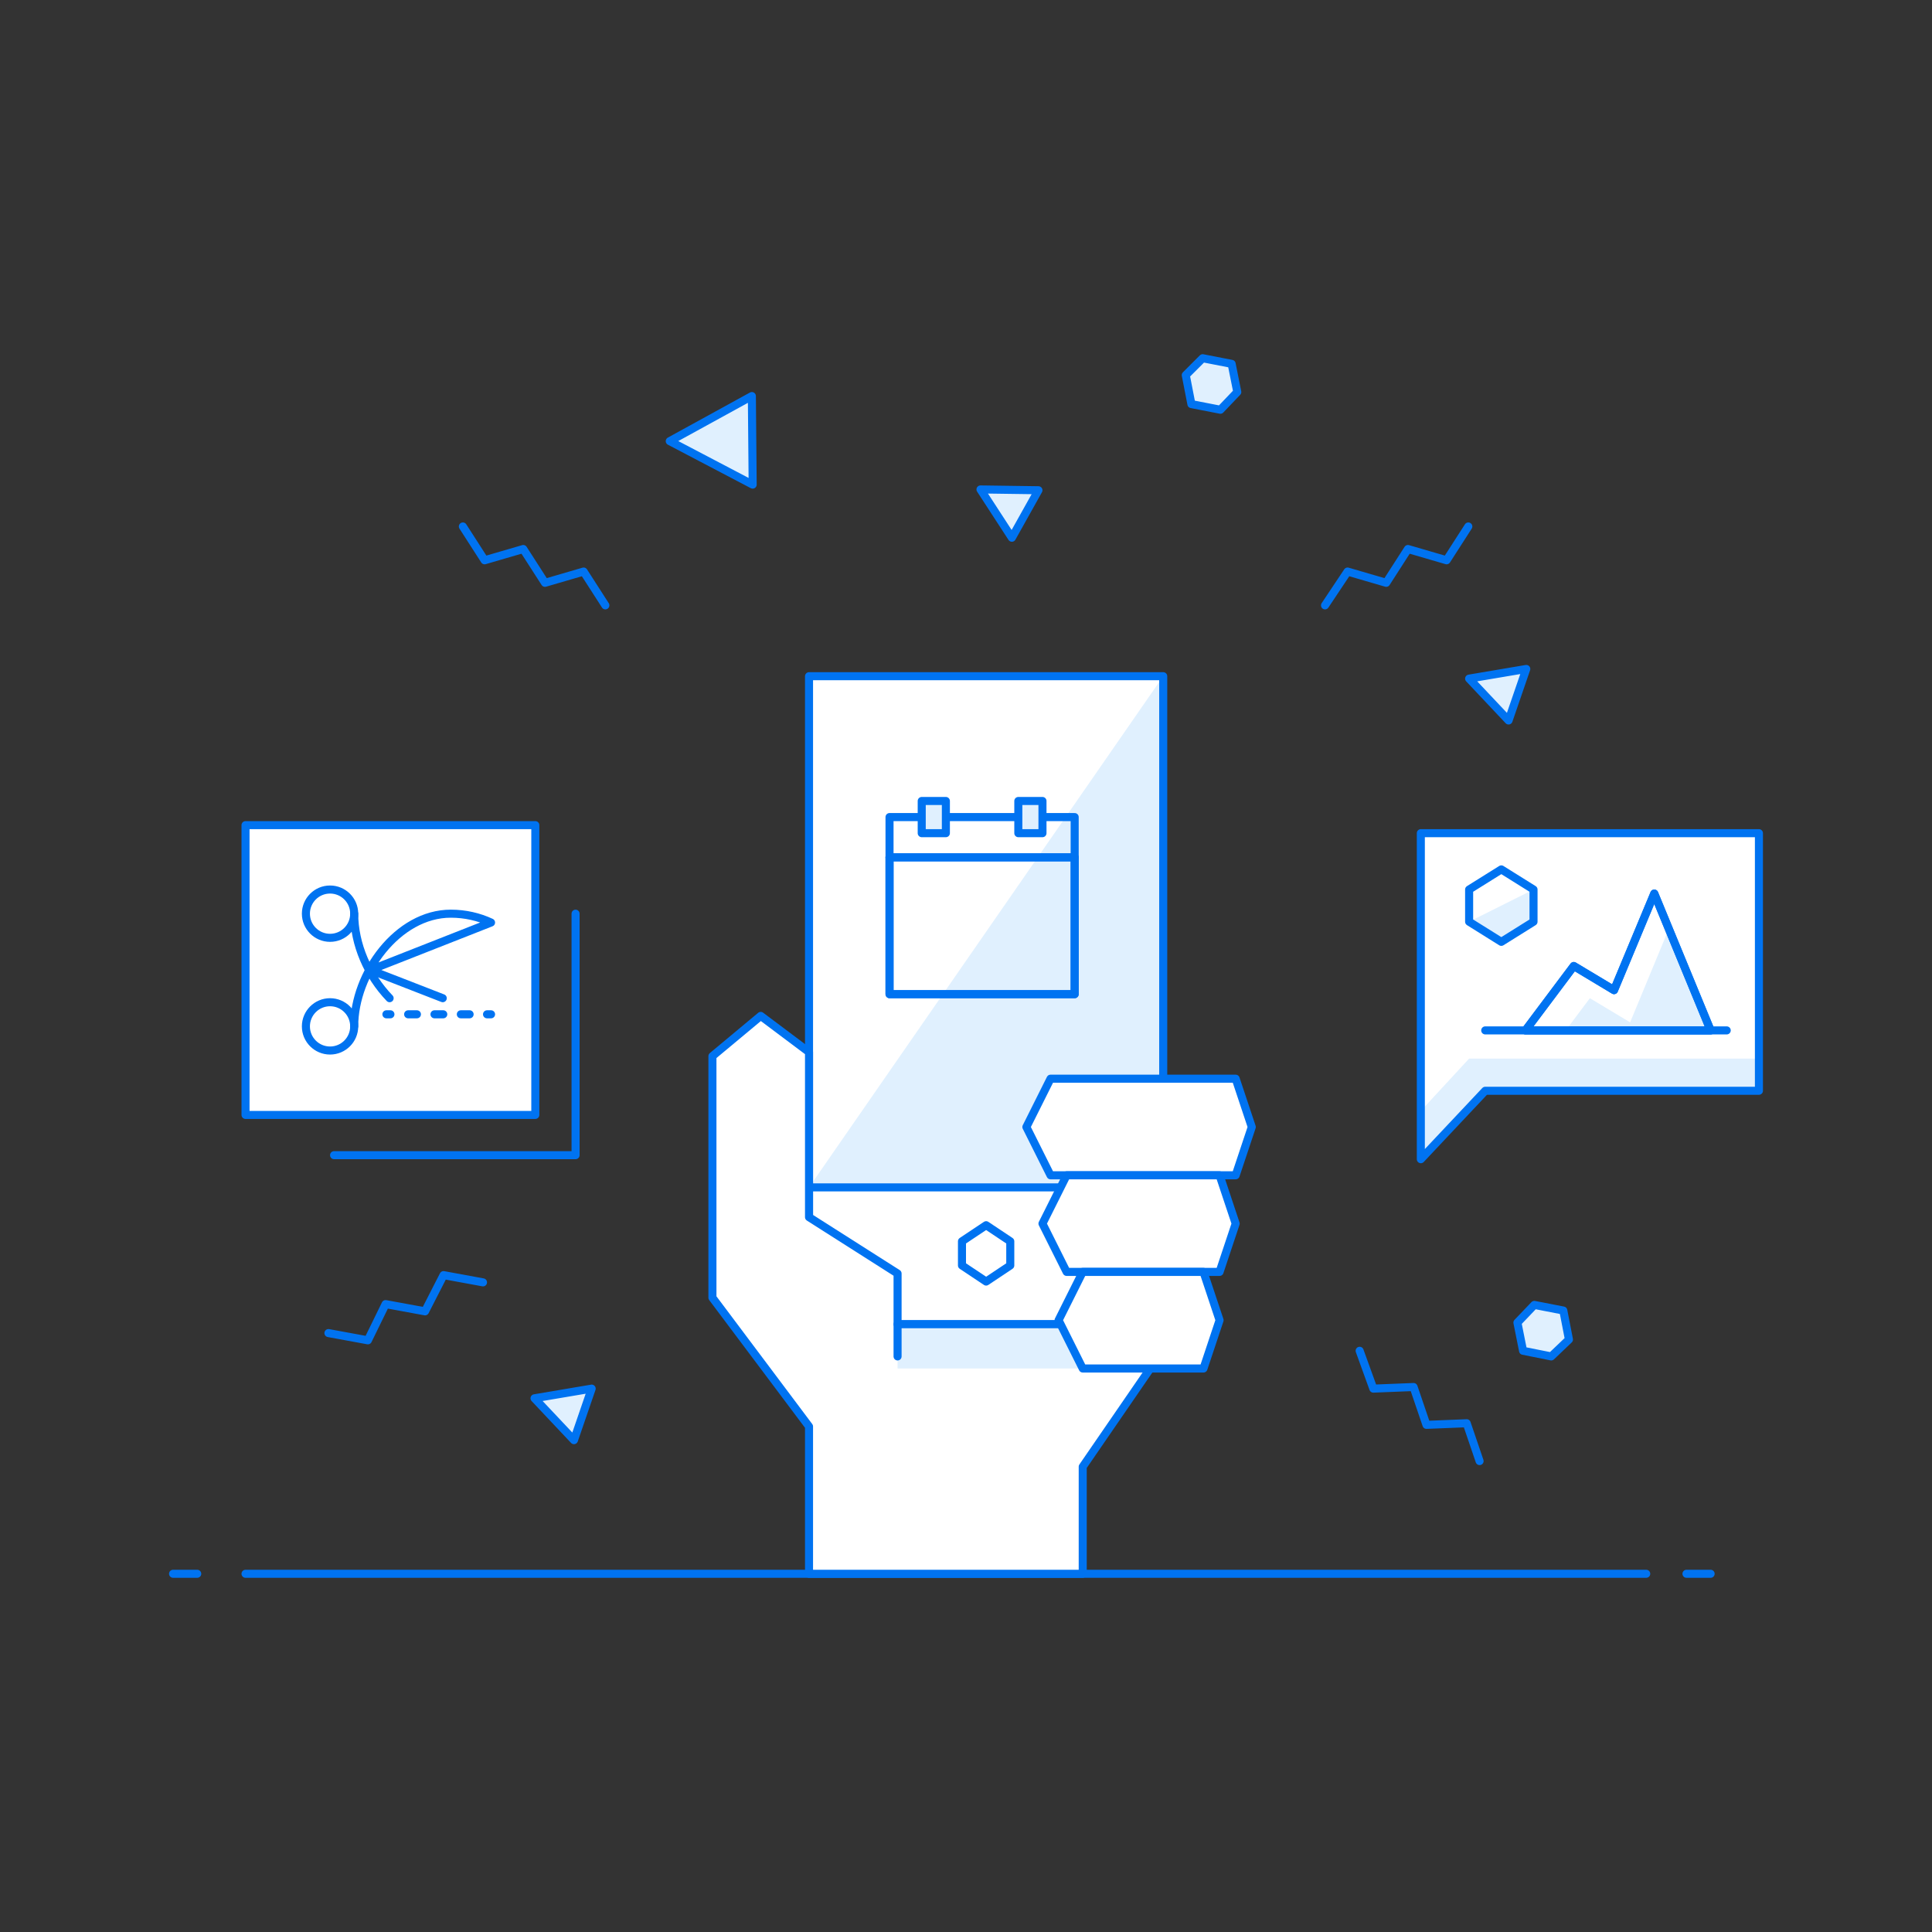 <?xml version="1.0" encoding="utf-8"?>
<!-- Generator: Adobe Illustrator 22.1.0, SVG Export Plug-In . SVG Version: 6.00 Build 0)  -->
<svg version="1.1" id="Layer_1" xmlns="http://www.w3.org/2000/svg" xmlns:xlink="http://www.w3.org/1999/xlink" x="0px" y="0px"
	 viewBox="0 0 240 240" style="enable-background:new 0 0 240 240;" xml:space="preserve">
<rect x="0" y="0" width="240" height="240" fill="#333333" stroke="none"/>
<style type="text/css">
	.st0{fill:#FFFFFF;stroke:#0073F1;stroke-linecap:round;stroke-linejoin:round;stroke-miterlimit:10;}
	.st1{fill:#FFFFFF;}
	.st2{fill:#E0F0FE;stroke:#0073F1;stroke-linecap:round;stroke-linejoin:round;stroke-miterlimit:10;}
	.st3{fill:none;stroke:#0073F1;stroke-linecap:round;stroke-linejoin:round;stroke-miterlimit:10;}
	.st4{fill:none;stroke:#0073F1;stroke-linejoin:round;stroke-miterlimit:10;}
	.st5{fill:#E0F0FE;stroke:#0073F1;stroke-linejoin:round;stroke-miterlimit:10;}
	.st6{fill:#E0F0FE;}
	.st7{fill:none;stroke:#0073F1;stroke-linecap:round;stroke-linejoin:round;}
	.st8{fill:none;stroke:#0073F1;stroke-linecap:round;stroke-linejoin:round;stroke-dasharray:1.091,2.182;}
</style>
<g>
	<rect x="30.5" y="102.5" class="st0" width="36" height="36"/>
	<rect x="100.5" y="84" class="st1" width="44" height="80.5"/>
	<polygon class="st2" points="93.5,60.2 93.4,49.2 83.2,54.8 	"/>
	<polygon class="st2" points="187.4,89.5 189.6,83.1 182.5,84.3 	"/>
	<polygon class="st2" points="71.3,178.9 73.5,172.5 66.4,173.7 	"/>
	<polygon class="st2" points="125.7,66.8 129,60.9 121.8,60.8 	"/>
	<polyline class="st3" points="57.5,65.4 60.2,69.6 65,68.2 67.7,72.4 72.5,71 75.2,75.2 	"/>
	<polyline class="st3" points="168.9,167.8 170.6,172.5 175.6,172.3 177.2,177 182.2,176.8 183.8,181.5 	"/>
	<polyline class="st3" points="40.8,165.6 45.7,166.5 47.9,162 52.8,162.9 55.1,158.4 60,159.3 	"/>
	<polyline class="st3" points="182.4,65.4 179.7,69.6 174.9,68.2 172.2,72.4 167.4,71 164.6,75.2 	"/>
	<polygon class="st4" points="125.5,157.2 122.5,159.2 119.5,157.2 119.5,154.2 122.5,152.2 125.5,154.2 	"/>
	<polygon class="st5" points="151.6,50.9 148,50.2 147.3,46.6 149.4,44.5 153,45.2 153.7,48.7 	"/>
	<polygon class="st5" points="192.7,168.5 189.2,167.8 188.5,164.3 190.6,162.1 194.2,162.8 194.9,166.4 	"/>
	<g>
		<line class="st3" x1="30.5" y1="195.5" x2="204.5" y2="195.5"/>
		<line class="st3" x1="209.5" y1="195.5" x2="212.5" y2="195.5"/>
		<line class="st3" x1="21.5" y1="195.5" x2="24.5" y2="195.5"/>
	</g>
	<polygon class="st6" points="144.5,84 144.5,147.5 100.5,147.5 	"/>
	<rect x="100.5" y="84" class="st3" width="44" height="80.5"/>
	<line class="st3" x1="100.5" y1="147.5" x2="144.5" y2="147.5"/>
	<polygon class="st1" points="134.5,195.5 134.5,182.2 145.5,166.2 144.5,164.5 111.5,164.5 111.5,158.2 100.5,151.2 100.5,130.7 
		94.5,126.2 88.5,131.2 88.5,161.2 100.5,177.2 100.5,195.5 	"/>
	<polygon class="st0" points="153.5,134 155.5,140 153.5,146 130.5,146 127.5,140 130.5,134 	"/>
	<polygon class="st0" points="151.5,146 153.5,152 151.5,158 132.5,158 129.5,152 132.5,146 	"/>
	<polyline class="st3" points="71.5,113.5 71.5,143.5 41.5,143.5 	"/>
	<polygon class="st1" points="218.5,135.5 184.5,135.5 176.5,144 176.5,103.5 218.5,103.5 	"/>
	<polygon class="st6" points="190.5,110.5 190.5,114.5 186.5,117 182.5,114.5 	"/>
	<polygon class="st6" points="182.5,131.5 176.5,138 176.5,144 184.5,135.5 218.5,135.5 218.5,131.5 	"/>
	<polygon class="st6" points="207.3,115.4 202.5,127 197.5,124 194.5,128 212.5,128 	"/>
	<polygon class="st7" points="218.5,135.5 184.5,135.5 176.5,144 176.5,103.5 218.5,103.5 	"/>
	<polygon class="st7" points="190.5,114.5 186.5,117 182.5,114.5 182.5,110.5 186.5,108 190.5,110.5 	"/>
	<polygon class="st7" points="205.5,111 200.5,123 195.5,120 189.5,128 212.5,128 	"/>
	<line class="st7" x1="184.5" y1="128" x2="214.5" y2="128"/>
	<polygon class="st7" points="205.5,111 200.5,123 195.5,120 189.5,128 212.5,128 	"/>
	<polygon class="st6" points="111.5,170 111.5,164.5 131.8,164.5 134.5,170 	"/>
	<line class="st3" x1="111.5" y1="168.5" x2="111.5" y2="164.5"/>
	<polygon class="st3" points="134.5,195.5 134.5,182.2 145.5,166.2 144.5,164.5 111.5,164.5 111.5,158.2 100.5,151.2 100.5,130.7 
		94.5,126.2 88.5,131.2 88.5,161.2 100.5,177.2 100.5,195.5 	"/>
	<polygon class="st0" points="149.5,158 151.5,164 149.5,170 134.5,170 131.5,164 134.5,158 	"/>
	<g>
		<circle class="st3" cx="41" cy="127.5" r="3"/>
		<circle class="st3" cx="41" cy="113.5" r="3"/>
		<g>
			<g>
				<line class="st7" x1="48" y1="126" x2="48.5" y2="126"/>
				<line class="st8" x1="50.7" y1="126" x2="59.4" y2="126"/>
				<line class="st7" x1="60.5" y1="126" x2="61" y2="126"/>
			</g>
		</g>
		<path class="st3" d="M48.4,124c-2.7-2.8-4.4-6.7-4.4-10.5"/>
		<path class="st3" d="M44,127.5c0-6.6,5.4-14,12-14c1.8,0,3.5,0.4,5,1.1l-15,5.9l9,3.5"/>
	</g>
</g>
<g>
	<polyline class="st3" points="114.5,101.5 110.5,101.5 110.5,123.5 133.5,123.5 133.5,101.5 129.5,101.5 	"/>
	<line class="st0" x1="117.5" y1="101.5" x2="126.5" y2="101.5"/>
	<line class="st0" x1="110.5" y1="106.5" x2="133.5" y2="106.5"/>
	<rect x="114.5" y="99.5" class="st2" width="3" height="4"/>
	<rect x="126.5" y="99.5" class="st2" width="3" height="4"/>
	<polyline class="st3" points="114.5,106.5 110.5,106.5 110.5,123.5 133.5,123.5 133.5,106.5 113.5,106.5 	"/>
</g>
</svg>
